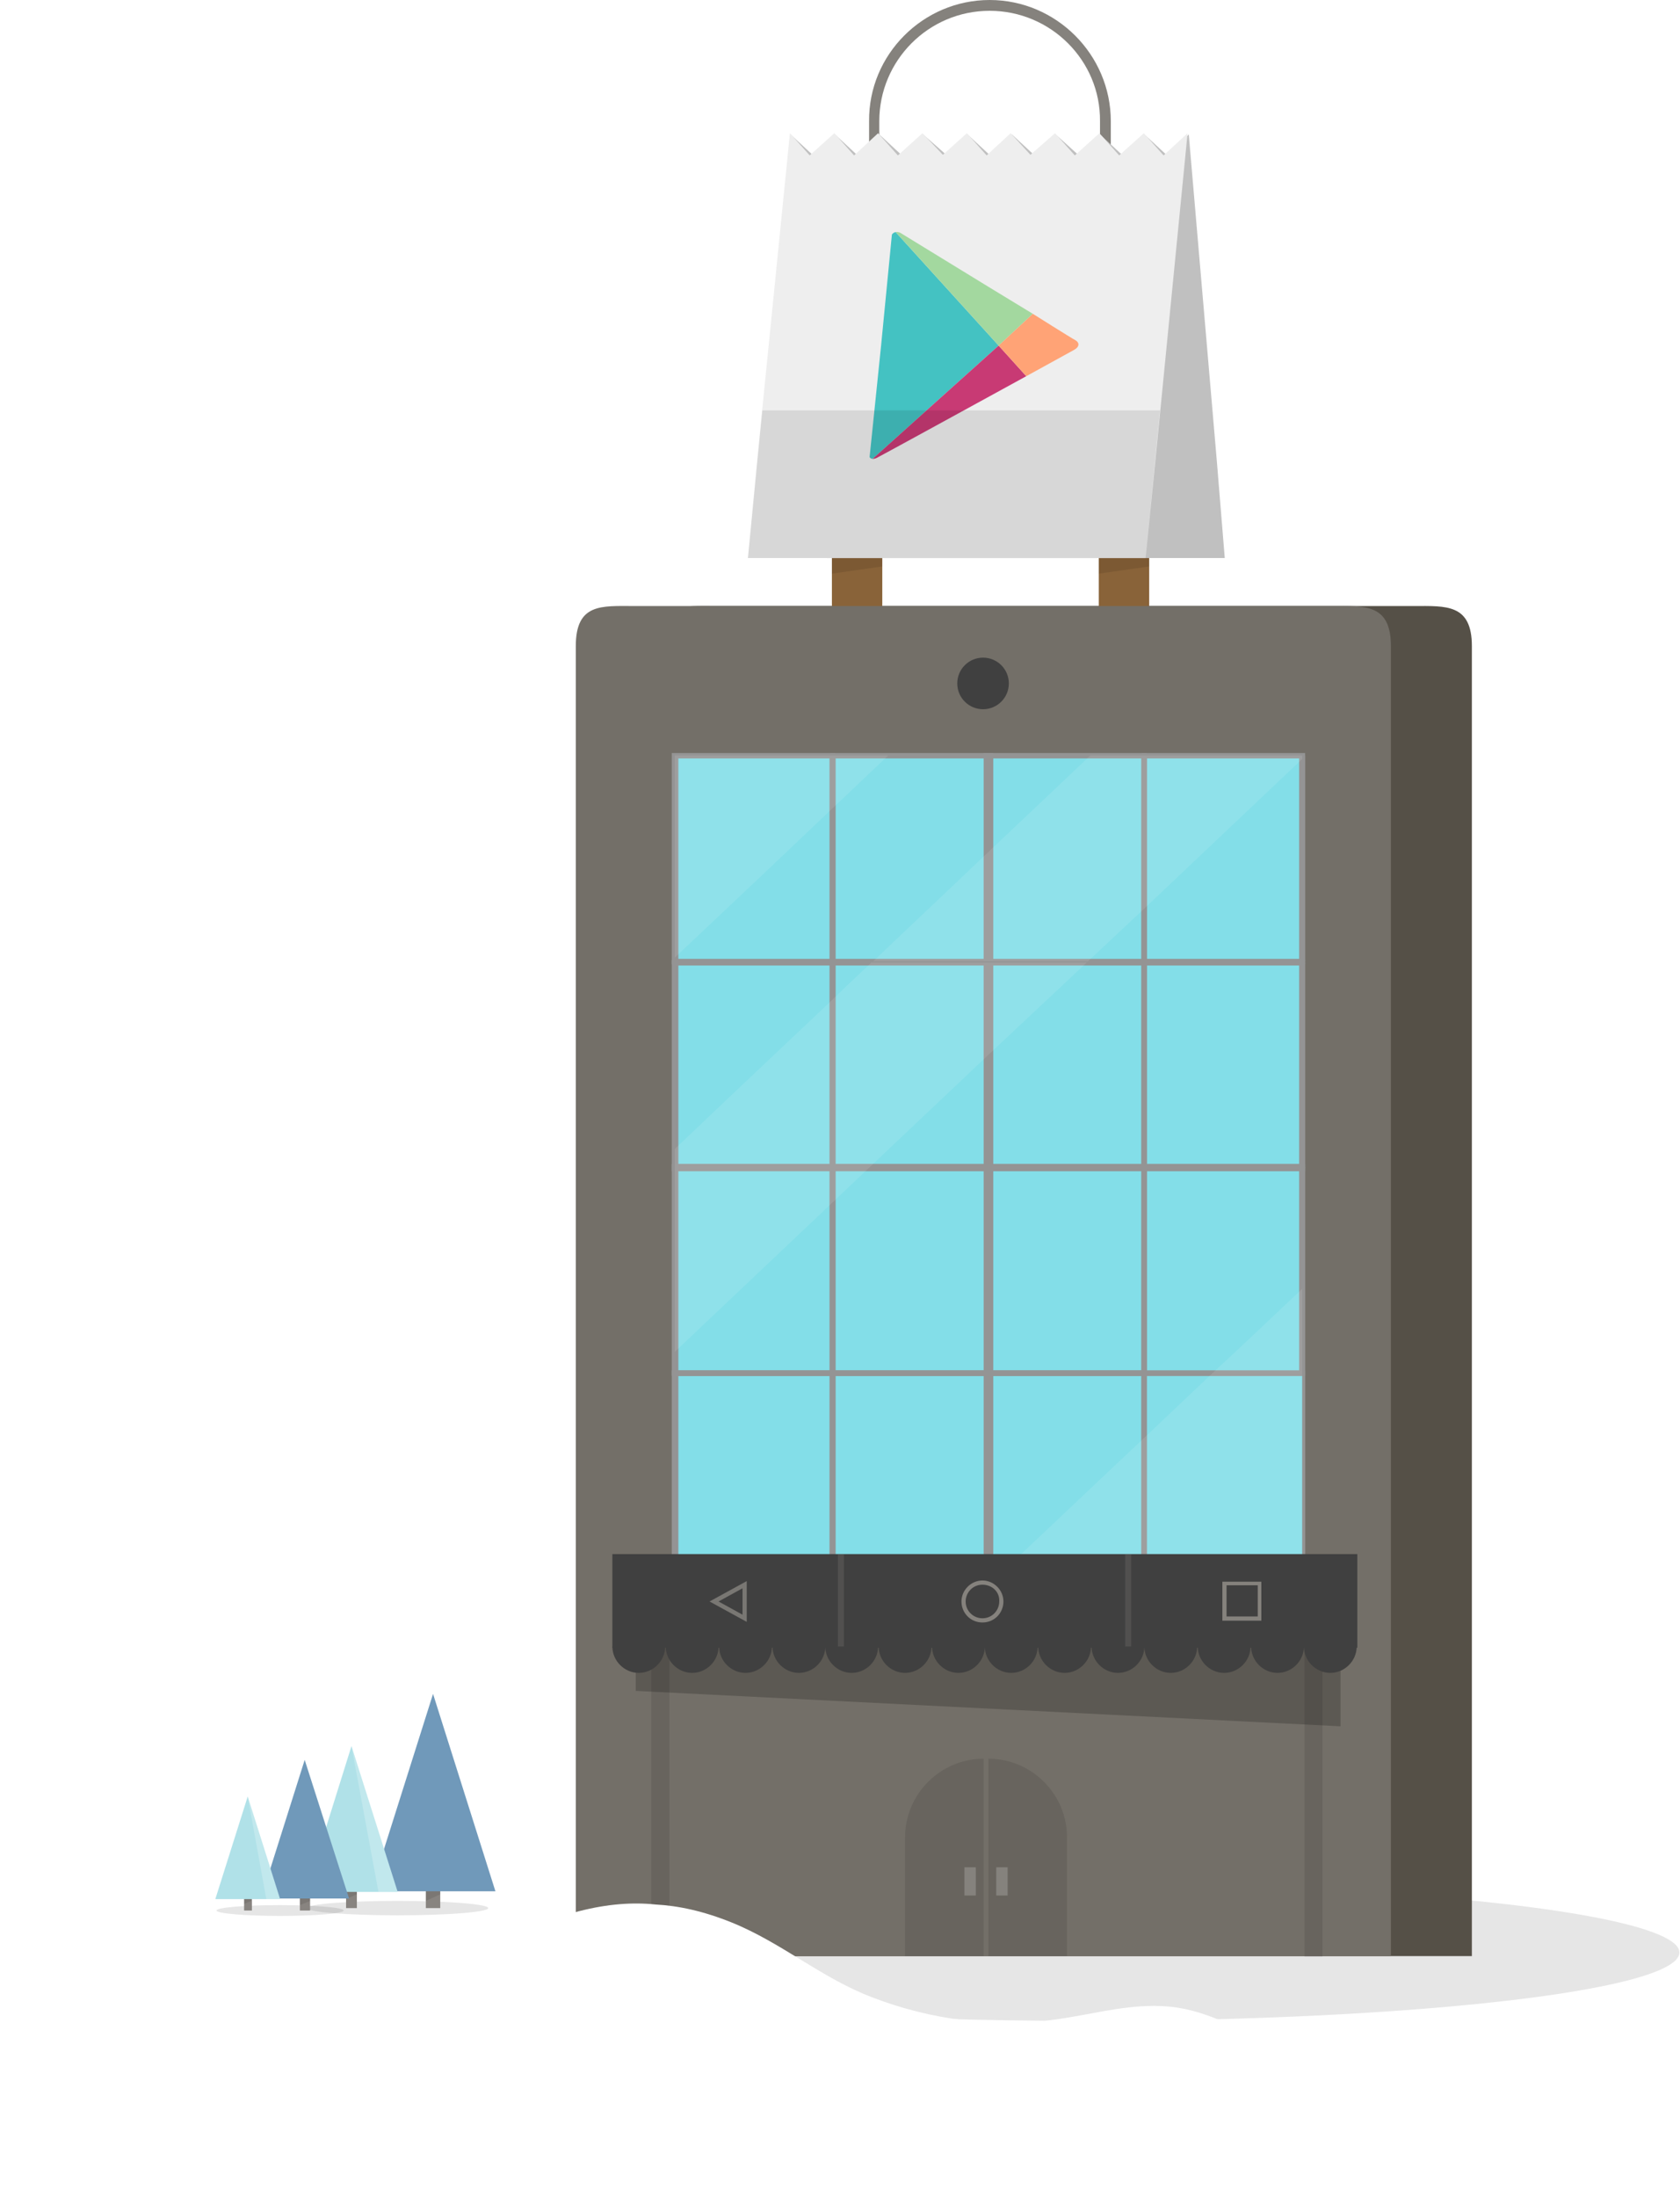 <svg id="slice" xmlns="http://www.w3.org/2000/svg" xmlns:xlink="http://www.w3.org/1999/xlink" width="280.1" height="366.2" viewBox="0 0 280.1 366.2"><style>.st0{opacity:.11;fill:#231f20}.st1{fill:#94917f}.st2{fill:#baafa2}.st3{fill:#785768}.st4{fill:#aaa89a}.st5{opacity:.1}.st6{fill:#8ce1f9}.st7{fill:#ceccbf}.st8{fill:#8d667a}.st9{fill:#918c84}.st10{fill:#c2beb6}.st11{fill:#f0e1d1}.st12{fill:#b6b4a8}.st13{fill:#94938a}.st14{fill:#7d7c71}.st15{fill:#633b4f}.st16{fill:#85837d}.st17{fill:#8a7665}.st18{fill:#6a695c}.st19{fill:#b9b7a4}.st20{fill:#2f9f42}.st21{opacity:.13}.st22{opacity:.2;fill:#231f20}.st23{fill:#d53e2e}.st24{fill:#003673}.st25{fill:#f09a1a}.st26{fill:#fdbf0f}.st27{fill:#736357}.st28{fill:#d84637}.st29{fill:#00a9e9}.st30{fill:#ffde00}.st31{fill:#48b780}.st32{fill:#7c6959}.st33{fill:#d3ae6e}.st34{fill:#fff}.st35{fill:#ffe95a}.st36{fill:#ffc300}.st37{fill:#f27b20}.st38{fill:#ee3837}.st39{fill:#4c8bfb}.st40{fill:#b757c5}.st41{fill:#ffdf8a}.st42{fill:#333}.st43{fill:#6a57ab}.st44{fill:#5d377a}.st45{fill:#393939}.st46{fill:#fde08b}.st47{fill:#dc3126}.st48{fill:#fdd500}.st49{fill:#515c5d}.st50{fill:#7d8586}.st51{fill:#afd136}.st52{fill:url(#SVGID_1_)}.st53{fill:url(#SVGID_2_)}.st54{fill:#e8d184}.st55{fill:#ca7836}.st56{fill:#54d184}.st57{opacity:.48}.st58{opacity:.5;fill:#75cef4}.st59,.st60{opacity:.5;fill:#00bff0}.st60{fill:#e6f6fd}.st61{opacity:.48;fill:#75cef4}.st62{fill:url(#SVGID_3_)}.st63{fill:gray}.st64{fill:#8f4293}.st65{fill:#ffd400}.st66{fill:url(#SVGID_4_)}.st67{fill:#28ae4b}.st68{fill:#e64436}.st69{fill:url(#SVGID_5_)}.st70{fill:url(#XMLID_158_)}.st71{opacity:.17;fill:#fff}.st72{fill:url(#SVGID_6_)}.st73{fill:url(#SVGID_7_)}.st74{fill:#00b2ee}.st75{fill:#b89860}.st76{fill:#b0b0b0}.st77{fill:#864537}.st78{fill:#fbcf99}.st79{fill:#fbcd48}.st80{fill:#fd0}.st81{fill:#d2392c}.st82{fill:url(#SVGID_8_)}.st83{fill:url(#SVGID_9_)}.st84{fill:url(#SVGID_10_)}.st85{fill:url(#SVGID_11_)}.st86{fill:url(#XMLID_160_)}.st87{fill:#afd77d}.st88{opacity:.1;fill:#231f20}.st89{fill:#7cb342}.st90{fill:#f9ce1d}.st91{fill:#ffe36c}.st92{fill:#5e35b1}.st93{fill:#9575cd}.st94{fill:#29b6f6}.st95{fill:#4ad0ff}.st96{fill:#9dce2e}.st97{fill:#e53935}.st98{fill:#f94b4b}.st99{fill:#fb8c00}.st100{fill:#fc9f42}.st101{fill:#9dca3b}.st102{fill:#66a622}.st103{fill:#ffb300}.st104{fill:#f57c00}.st105{fill:#a1cacf}.st106{fill:#dff3f5}.st107{fill:#bad7db}.st108{fill:#c3dfe3}.st109{fill:#bcdee3}.st110{opacity:.5}.st111{opacity:.8}.st112{fill:url(#XMLID_161_)}.st113{fill:url(#SVGID_12_)}.st114{fill:#f6f3ec}.st115{fill:#d7d7d7}.st116{fill:#959d9e}.st117{fill:#b3b3b3}.st118{fill:#e0e0e0}.st119{fill:#4d4d4d}.st120{fill:#595959}.st121{fill:#ffeb5e}.st122{fill:#6d7576}.st123{fill:#c9e09d}.st124{fill:#8f8f8f}.st125{fill:#5c6566}.st126{fill:#a19e97}.st127{fill:#61c6ec}.st128{fill:#77bf82}.st129{fill:#f3ff73}.st130{fill:url(#XMLID_163_)}.st131{fill:url(#SVGID_13_)}.st132{fill:url(#SVGID_14_)}.st133{fill:url(#XMLID_165_)}.st134{fill:#555047}.st135{fill:#896339}.st136{fill:#736f68}.st137{fill:#949494}.st138{fill:#83dee8}.st139{fill:#85827d}.st140{opacity:.2}.st141{fill:#404040}.st142{fill:silver}.st143{fill:#eee}.st144{fill:#44c2c2}.st144,.st145,.st146,.st147{clip-path:url(#SVGID_16_)}.st145{fill:#a3d89f}.st146{fill:#c83a74}.st147{fill:#ffa376}.st148{opacity:.24}.st149{fill:none;stroke:#85827d;stroke-width:.9;stroke-miterlimit:10}.st150{opacity:.83}.st151{fill:#888480}.st152{fill:#7099ba}.st153{fill:#b0e1e8}.st154{opacity:.22;fill:#fff}.st155{fill:url(#XMLID_172_)}.st156{fill:url(#SVGID_17_)}.st157{fill:url(#SVGID_18_)}.st158{fill:url(#XMLID_174_)}.st159{fill:#9db9bd}.st160{fill:#d1e3e6}.st161{fill:#b6d6db}.st162{fill:#9ccfd9}.st163{fill:#b4d3d9}.st164{fill:#97babf}.st165{fill:#c1dff5}.st166{fill:#c5e7eb}.st167{fill:#8ab8d4}.st168{fill:#e6e6e6}.st169{fill:#716e69}.st170{fill:#71bdde}.st171{fill:#659bc7}.st172{fill:#70afd4}.st173{fill:none}.st174{fill:#97cee6}.st175,.st176{opacity:8e-2;fill:#0f0f0f}.st176{opacity:.1}.st177{fill:#385fe4}.st178{fill:#ccc}.st179{fill:#2986e4}.st180{opacity:.21}.st181{clip-path:url(#SVGID_20_)}.st182{filter:url(#Adobe_OpacityMaskFilter)}.st183{mask:url(#SVGID_21_);fill:#33659a}.st184{filter:url(#Adobe_OpacityMaskFilter_1_)}.st185{mask:url(#SVGID_22_);fill:#385fe4}.st186{filter:url(#Adobe_OpacityMaskFilter_2_)}.st187{opacity:.17;mask:url(#SVGID_23_)}.st188{clip-path:url(#SVGID_25_)}.st189{opacity:.77}.st190{fill:#e8c97b}.st191{fill:#2d56e2}.st192{opacity:.11}.st193{fill:#0bbf68}.st194{fill:#98bee4}.st195{fill:#3f5656}.st196{fill:#d7c17d}.st197{opacity:.2;fill:#fff}.st198{fill:url(#SVGID_26_)}.st199{fill:url(#XMLID_228_)}.st200{fill:url(#SVGID_27_)}.st201{fill:url(#XMLID_231_)}.st202{fill:#9c9c9c}.st203{fill:#808082}.st204{fill:#9ed5ec}.st205{fill:#cacaca}.st206{fill:#e3e3e3}.st207{fill:#979797}.st208{fill:#9e9e9e}.st209{opacity:.58;fill:#c7ffff}.st210{opacity:.25}.st211{fill:#a52e22}.st212{fill:#e63636}.st213{fill:url(#XMLID_261_)}.st214{fill:url(#XMLID_278_)}.st215{fill:#f3831f}.st216{fill:#1fa2f3}.st217{fill:#914295}.st218{fill:#faac18}.st219{opacity:.1;fill:#333}.st220{fill:#836948}.st221{fill:#df543f}.st222{fill:#00813f}.st223{fill:#b9c9d2}.st224{fill:#28b04b}.st225{fill:#fff100}.st226{fill:#969696}.st227{fill:#0158bb}.st228{fill:#1565c0}.st229{fill:#3dd1f9}.st230{fill:#f5a816}.st231{fill:#c62828}.st232{fill:#bdbdbd}.st233{fill:#a5a5a5}.st234{fill:#424242}.st235{fill:#e6e7e8}.st236{fill:#fff}.st236,.st237,.st238{clip-path:url(#SVGID_31_)}.st237{fill:#e91c24}.st238{fill:#1976d2}.st239{fill:#4d8acf}.st240{fill:none;stroke:#fff;stroke-width:.659;stroke-miterlimit:10}.st241{fill:#00adee}.st242{clip-path:url(#SVGID_33_);fill:#fff}.st243{fill:#dbdbdb}.st244{fill:#9ad3d3}.st245{fill:url(#SVGID_34_)}.st246{fill:url(#SVGID_35_)}.st247{fill:url(#SVGID_36_)}.st248{fill:url(#SVGID_37_)}.st249{fill:url(#SVGID_38_)}.st250{fill:url(#SVGID_39_)}.st251{fill:url(#SVGID_40_)}.st252{fill:url(#SVGID_41_)}.st253{fill:#f7ce97}.st254{fill:#4c4c4c}.st255{fill:#e9e9e9}.st256{fill:#eb9b95}.st257{fill:#656565}.st258{fill:#5e5a48}.st259{fill:url(#SVGID_42_)}.st260{fill:url(#SVGID_43_)}.st261{fill:#999}.st262{opacity:.36}.st263{fill:#00a64c}.st264{fill:#d4d4d4}.st264,.st265,.st266,.st267{fill-rule:evenodd;clip-rule:evenodd}.st265{fill:#fff}.st266{fill:#008141}.st267{fill:#00a64c}.st268{fill:#28b265}.st269{opacity:.4;fill:#ffe000}.st270{fill:#c8cbcc}.st271{fill:#b8b8b8}.st272{fill:#949496}.st273{fill:#c8ead4}.st274{fill:#7d8485}.st275{fill:#2364d5}.st276{fill:url(#XMLID_279_)}.st277{fill:url(#SVGID_44_)}.st278{fill:url(#SVGID_45_)}.st279{fill:url(#SVGID_46_)}.st280{fill:#8700ee}.st281{fill:#00b533}.st282{fill:#eeda00}.st283{fill:#f2206d}.st284{fill:#6299fb}.st285{opacity:.7;fill:url(#SVGID_47_)}.st286,.st287{opacity:.7;fill:url(#SVGID_48_)}.st287{fill:url(#SVGID_49_)}.st288{fill:#ee5e5d}.st289{fill:#e09d17}.st290{fill:#f0ede9}.st291{clip-path:url(#SVGID_51_)}.st292{fill:#eec85c}.st293{opacity:.32;fill:#9a0000}.st294{fill:#f0f0f0}.st295{fill:#81d4fa}.st296{opacity:.49;fill:#c9edfc}.st297{fill:#d8746a}.st298{fill:#fcbe8d}.st299{fill:#00a9e7}.st300{fill:#6a7173}.st301{opacity:.6}.st302{fill:url(#SVGID_52_)}.st303{fill:url(#SVGID_53_)}.st304{fill:url(#XMLID_280_)}.st305{fill:url(#SVGID_54_)}.st306{fill:url(#SVGID_55_)}.st307{fill:url(#SVGID_56_)}.st308{fill:url(#SVGID_57_)}.st309{fill:#67635d}.st310{fill:#999690}.st311{fill:#e6da91}.st312{opacity:.55;fill:#bbaf3e}.st313{fill:#a8a69b}.st314{clip-path:url(#SVGID_59_)}.st315{fill:url(#SVGID_60_)}.st316{fill:url(#SVGID_61_)}.st317{opacity:.1;clip-path:url(#SVGID_59_)}.st318{clip-path:url(#SVGID_63_)}.st319{fill:#e3e3e2}.st320{fill:#cf4140}.st321{fill:url(#SVGID_64_)}.st322{fill:url(#SVGID_65_)}.st323{fill:url(#SVGID_66_)}.st324{fill:url(#SVGID_67_)}.st325{fill:#666}.st326{fill:#c1161c}.st327{fill:#b47945}.st328{fill:#d9dadb}.st329{fill:#36af49}.st330{fill:#2a943e}.st331{fill:#9ea0a2}.st332{fill:#bebfc1}.st333{fill:#f5961d}.st334{fill:#ffef00}.st335{fill:#6d6d6d}.st336{fill:url(#SVGID_68_)}.st337{fill:url(#XMLID_281_)}.st338{fill:#795d00}.st339,.st340{clip-path:url(#SVGID_70_)}.st339{fill:#bb8024}.st340{opacity:.1}.st341{fill:#955d00}.st342{fill:#f38836}.st343{fill:url(#XMLID_295_)}.st344{fill:url(#SVGID_71_)}.st345{fill:url(#SVGID_72_)}.st346{fill:url(#XMLID_296_)}.st347{opacity:.99}.st348{fill:#e8af38}.st349{fill:#98ab00}.st350{fill:#e75c52}.st351{fill:#a9897d}.st352{fill:#cb9d7b}.st353{fill:#996b63}.st354{fill:#35b8e8}.st355,.st356{opacity:.12;fill:url(#SVGID_73_)}.st356{fill:url(#SVGID_74_)}.st357{opacity:.28;fill:url(#SVGID_77_)}.st358{clip-path:url(#SVGID_81_)}.st359{fill:#fff59c}.st360{fill:#ebdbce}.st361{fill:#b07a53}.st362{fill:#1185ba}.st363{fill:#1f57a1}.st363,.st364{opacity:.32}.st365{fill:#c28d65}.st366{fill:#eb776f}.st367{fill:#afdb39}.st368{fill:#ebdb57}.st369{opacity:.16}.st370{fill:#cba483}.st371{fill:url(#XMLID_297_)}.st372{fill:url(#SVGID_82_)}.st373{fill:url(#SVGID_83_)}.st374{fill:#bee6eb}.st375{fill:#f9df00}.st376{fill:#d84733}.st377{fill:#fce000}.st378{fill:#575757}.st379{fill:#b3b2b3}.st380{fill:#e5e5e4}.st381{fill:#d5302b}.st382{fill:url(#SVGID_84_)}.st383{fill:url(#SVGID_85_)}.st384{fill:#ec4180}.st385{fill:#fbcb54}.st386{fill:#7296f0}.st387{fill:#fc793d}.st388{opacity:.14}.st389{fill:#404144}.st390{fill:#606163}.st391{opacity:.3}.st392,.st393{fill:#d7b256}.st393{opacity:.38}.st394{fill:#3d3d39}.st395{fill:#393b36}.st396,.st397{opacity:.6;fill:#3bff65}.st397{fill:#fc793d}.st398{clip-path:url(#SVGID_87_)}.st399{opacity:.29}.st400{fill:#9a51a8}.st401{fill:#fef6e0}.st402{fill:#a06ea9}.st403{fill:#353535}.st404{clip-path:url(#SVGID_89_)}.st405,.st406{opacity:.23;fill:#fff}.st406{opacity:.13}.st407{opacity:5e-2}.st408{opacity:.45}.st409{opacity:.2}.st409,.st410{fill:#fff170}.st411,.st412{opacity:.21;fill:#fff}.st412{opacity:.1}.st413,.st414{opacity:.27;fill:url(#SVGID_90_)}.st414{fill:url(#SVGID_91_)}.st415{fill:url(#SVGID_92_)}.st416{fill:url(#SVGID_93_)}.st417{fill:#2850a8}.st418{fill:#286ee4}.st419{fill:#0053df}.st420{fill:#007dd0}.st421{fill:#2891e4}.st422{opacity:.72}.st423,.st424{opacity:.28;fill:url(#SVGID_94_)}.st424{fill:url(#SVGID_95_)}.st425{fill:#2d6b7f}.st426,.st427{fill:#ff7c40}.st427{opacity:.21}.st428,.st429{opacity:.28;fill:url(#SVGID_96_)}.st429{fill:url(#SVGID_97_)}.st430,.st431{opacity:.28;fill:url(#SVGID_98_)}.st431{fill:url(#SVGID_99_)}.st432,.st433{fill:#ffee0a}.st433{opacity:.21}.st434,.st435{opacity:.28;fill:url(#SVGID_100_)}.st435{fill:url(#SVGID_101_)}.st436,.st437{fill:#fd45ff}.st437{opacity:.21}.st438,.st439{opacity:.28;fill:url(#SVGID_102_)}.st439{fill:url(#SVGID_103_)}.st440,.st441{fill:#52ff52}.st441{opacity:.21}.st442,.st443{opacity:.28;fill:url(#SVGID_104_)}.st443{fill:url(#SVGID_105_)}.st444,.st445{opacity:.28;fill:url(#SVGID_106_)}.st445{fill:url(#SVGID_107_)}.st446,.st447{fill:#59fff3}.st447{opacity:.21}.st448,.st449{opacity:.28;fill:url(#SVGID_108_)}.st449{fill:url(#SVGID_109_)}.st450,.st451{opacity:.28;fill:url(#SVGID_110_)}.st451{fill:url(#SVGID_111_)}.st452,.st453{opacity:.28;fill:url(#SVGID_112_)}.st453{fill:url(#SVGID_113_)}.st454,.st455{opacity:.28;fill:url(#SVGID_114_)}.st455{fill:url(#SVGID_115_)}.st456,.st457{opacity:.28;fill:url(#SVGID_116_)}.st457{fill:url(#SVGID_117_)}.st458,.st459{opacity:.28;fill:url(#SVGID_118_)}.st459{fill:url(#SVGID_119_)}.st460,.st461{opacity:.28;fill:url(#SVGID_120_)}.st461{fill:url(#SVGID_121_)}.st462,.st463{opacity:.28;fill:url(#SVGID_122_)}.st463{fill:url(#SVGID_123_)}.st464,.st465{opacity:.28;fill:url(#SVGID_124_)}.st465{fill:url(#SVGID_125_)}.st466,.st467{opacity:.28;fill:url(#SVGID_126_)}.st467{fill:url(#SVGID_127_)}.st468,.st469{opacity:.28;fill:url(#SVGID_128_)}.st469{fill:url(#SVGID_129_)}.st470,.st471{opacity:.28;fill:url(#SVGID_130_)}.st471{fill:url(#SVGID_131_)}.st472,.st473{opacity:.28;fill:url(#SVGID_132_)}.st473{fill:url(#SVGID_133_)}.st474,.st475{opacity:.28;fill:url(#SVGID_134_)}.st475{fill:url(#SVGID_135_)}.st476,.st477{opacity:.28;fill:url(#SVGID_136_)}.st477{fill:url(#SVGID_137_)}.st478,.st479{opacity:.28;fill:url(#SVGID_138_)}.st479{fill:url(#SVGID_139_)}.st480,.st481{opacity:.28;fill:url(#SVGID_140_)}.st481{fill:url(#SVGID_141_)}.st482,.st483{opacity:.28;fill:url(#SVGID_142_)}.st483{fill:url(#SVGID_143_)}.st484,.st485{opacity:.28;fill:url(#SVGID_144_)}.st485{fill:url(#SVGID_145_)}.st486,.st487{opacity:.28;fill:url(#SVGID_146_)}.st487{fill:url(#SVGID_147_)}.st488,.st489{opacity:.28;fill:url(#SVGID_148_)}.st489{fill:url(#SVGID_149_)}.st490,.st491{opacity:.28;fill:url(#SVGID_150_)}.st491{fill:url(#SVGID_151_)}.st492,.st493{opacity:.28;fill:url(#SVGID_152_)}.st493{fill:url(#SVGID_153_)}.st494,.st495{opacity:.28;fill:url(#SVGID_154_)}.st495{fill:url(#SVGID_155_)}.st496,.st497{opacity:.28;fill:url(#SVGID_156_)}.st497{fill:url(#SVGID_157_)}.st498,.st499{opacity:.28;fill:url(#SVGID_158_)}.st499{fill:url(#SVGID_159_)}.st500,.st501{opacity:.28;fill:url(#SVGID_160_)}.st501{fill:url(#SVGID_161_)}.st502,.st503{opacity:.28;fill:url(#SVGID_162_)}.st503{fill:url(#SVGID_163_)}.st504,.st505{opacity:.28;fill:url(#SVGID_164_)}.st505{fill:url(#SVGID_165_)}.st506,.st507{opacity:.28;fill:url(#SVGID_166_)}.st507{fill:url(#SVGID_167_)}.st508,.st509{opacity:.28;fill:url(#SVGID_168_)}.st509{fill:url(#SVGID_169_)}.st510,.st511{opacity:.28;fill:url(#SVGID_170_)}.st511{fill:url(#SVGID_171_)}.st512,.st513{opacity:.28;fill:url(#SVGID_172_)}.st513{fill:url(#SVGID_173_)}.st514{fill:#898f90}.st515{opacity:.25;fill:#fff}.st516{fill:#00b8f0}.st517{fill:#00a7f0}.st518{opacity:.91;fill:url(#SVGID_174_)}.st519{opacity:.12;fill:#ffee0a}.st520{opacity:.62}.st521{fill:url(#SVGID_175_)}.st522{fill:url(#SVGID_176_)}.st523{fill:url(#SVGID_177_)}.st524{fill:url(#SVGID_178_)}.st525{fill:#7d857e}.st526{fill:#89908a}.st527{opacity:.91;fill:url(#SVGID_179_)}.st528{opacity:.12}.st528,.st529{fill:#78ff5e}.st530{fill:url(#SVGID_180_)}.st531{fill:url(#SVGID_181_)}.st532{fill:url(#SVGID_182_)}.st533{fill:url(#SVGID_183_)}.st534{fill:#85847d}.st535{fill:#908f89}.st536{opacity:.91;fill:url(#SVGID_184_)}.st537{opacity:.12;fill:#ff5e91}.st538{fill:#ff8373}.st539{fill:url(#SVGID_185_)}.st540{fill:url(#SVGID_186_)}.st541{fill:url(#SVGID_187_)}.st542{fill:url(#SVGID_188_)}.st543{fill:#5d6667}.st544{fill:url(#XMLID_298_)}.st545{fill:url(#XMLID_299_)}.st546{fill:url(#SVGID_189_)}.st547{fill:#b13837}.st548{fill:#3b627a}.st549{fill:url(#SVGID_190_)}.st550{fill:url(#XMLID_312_)}.st551{fill:url(#SVGID_191_)}.st552{fill:#754517}.st553{fill:#845930}.st554{fill:#a35f25}.st555{fill:#aa6c37}.st556{fill:#b07644}.st557{fill:#efdbc1}.st558{fill:#ffc805}.st559{fill:#231f20}.st560{fill:#00a351}.st561{fill:#084}.st562{fill:#ef6522}.st563{fill:#7a4b1f}.st564{fill:#32cbe6}.st565{fill:url(#SVGID_192_)}.st566{opacity:.1;fill:#005fd0}.st567{fill:#c48e4f}.st568{fill:#f8aeae}.st569{fill:#e6e5e1}.st570{fill:#7b9eb8}.st571{fill:#a5b3ad}.st572{fill:#c7c7c7}.st573{fill:url(#XMLID_315_)}.st574{fill:url(#SVGID_193_)}.st575{fill:url(#SVGID_194_)}.st576{fill:#388e3c}.st577{fill:#2e7d32}.st578{fill:#ffe18c}.st579{opacity:.25;fill:#29b6f6}.st580{fill:#414042}.st581{fill:#2f4c52}.st582{fill:#455d82}.st583{fill:#795548}.st584{fill:#d3d4d6}.st585{fill:#bcbec0}.st586{clip-path:url(#SVGID_196_)}.st587{fill:url(#SVGID_197_)}.st588{fill:url(#SVGID_198_)}.st589{clip-path:url(#SVGID_200_)}.st590{opacity:.5;fill:#f9ce1d}.st591{opacity:.28}.st592{fill:#d7d8d9}.st593{fill:#ebeced}.st594{fill:#ffd600}.st595{fill:#039be5}.st596{fill:url(#XMLID_316_)}.st597{fill:url(#SVGID_201_)}.st598{fill:#34d4f0}.st599{fill:#74e4f6}.st599,.st600{opacity:.51}.st601{fill:#74e4f6}.st602{fill:url(#XMLID_329_)}.st603{fill:#434fbf}.st604{opacity:.51}.st604,.st605{fill:#7182f0}.st606{opacity:.38}.st607{opacity:.39;fill:#ffff5c}.st608{opacity:.58;fill:#fff}.st609,.st610{opacity:.19;fill:#73c1de}.st610{fill:#7335de}.st611{fill:#f5f2e2}.st612{fill:#a3a2a1}.st613{fill:#5a99d1}.st614{fill:#b8a485}.st615{fill:#eee5d5}.st616{fill:#ffc}.st617{fill:#ffd200}.st618{fill:#f26e21}.st619{fill:#f5871f}.st620{fill:#cfcfcf}.st621{fill:#019049}.st622{fill:#07a860}.st623{fill:#ab00ee}.st624{fill:#93d8f7}.st625{fill:#725d4c}.st626{fill:#028f1f}.st627{fill:#0da760}.st628{fill:#f4c138}.st629{fill:#f9646d}.st630{fill:url(#SVGID_202_)}.st631{clip-path:url(#SVGID_204_)}.st632{fill:#8de0f2}.st633{fill:url(#SVGID_205_)}.st634{fill:url(#XMLID_330_)}.st635,.st636{stroke:#d7d7d7;stroke-width:5.6;fill:none;stroke-miterlimit:10}.st636{stroke:#ffc;stroke-width:.7;stroke-dasharray:2.1,4.2}.st637{fill:#4cb5cf}.st638{fill:#638aaa}.st639{fill:url(#XMLID_331_)}.st640{fill:url(#XMLID_332_)}.st641{fill:url(#SVGID_206_)}.st642{fill:url(#XMLID_337_)}.st643{clip-path:url(#SVGID_208_)}.st644{fill:url(#SVGID_209_)}.st645{opacity:.51;clip-path:url(#SVGID_208_)}.st646{fill:url(#SVGID_210_)}.st647{fill:url(#SVGID_211_)}.st648{fill:url(#SVGID_212_)}.st649{fill:url(#XMLID_363_)}.st650{fill:url(#SVGID_213_)}.st651{fill:url(#XMLID_364_)}.st652{fill:#e0f3f5}.st653{opacity:.64;fill:#7ec1c4}.st654{fill:#c4dfe3}.st655,.st656{fill:#7ec1c4}.st656{opacity:.53}.st657,.st658{opacity:.82;fill:#7ec1c4}.st658{opacity:.3}.st659{fill:#79a6ad}.st660{fill:#c5161d}.st661{fill:#e91c24}.st662{fill:#00a551}.st663{fill:#2c7c2f}.st664{fill:#aec7dc}.st665{fill:none;stroke:#97babf;stroke-width:1.979;stroke-miterlimit:10}.st666{fill:#9dcb3b}.st667{fill:#d9ebed}.st668{fill:#008c45}.st669{fill:#ae5f2d}.st670{fill:#7a347e}.st671{fill:#754c28}.st672{fill:#0085b7}.st673{fill:#d89614}.st674{fill:#ecdec9}.st675{fill:#9c8954}.st676{opacity:8e-2}.st677{fill:#4e4e6b}.st678{fill:#859537}.st679{fill:#8a773f}.st680{fill:#cc29b9}.st681{fill:#6d42e3}.st682{fill:#16c447}.st683{fill:#c26d11}.st684{fill:url(#XMLID_404_)}.st685{clip-path:url(#SVGID_215_)}.st686{fill:#0081a8}.st687{clip-path:url(#SVGID_215_);fill:#c7b31e}.st688{fill:#b5b5b5}.st689{fill:#e8e8e8}.st690{fill:#0791aa}.st691{fill:#c7b31e}.st692{fill:#9d9d9d}.st693{fill:#f7f01f}.st694{fill:#7dc6d3}.st695{fill:#4db0c2}.st696{fill:#00be69}.st697{fill:#f57f17}.st698{fill:#e77969}.st699{fill:#f7e2a5}.st700{fill:#f4d784}.st701{fill:#54c391}.st702{fill:#008e5c}.st703{fill:#076e2f}.st704{fill:#fff}.st704,.st705,.st706{clip-path:url(#SVGID_215_)}.st705{fill:#f5f129}.st706{opacity:.1}.st707{fill:url(#SVGID_216_)}.st708{fill:#9dcfd8}.st709{fill:#b1e1e7}.st710{fill:#73bcdd}.st711{fill:#7ba8cd}.st712{fill:#7299ba}.st713{fill:#5b93c1}.st714{fill:#d2e3e6}.st715{fill:#48494d}.st716{fill:#16bdcc}.st717{fill:#d63e3e}.st718{fill:url(#SVGID_217_)}.st719{fill:url(#SVGID_218_)}.st720{fill:url(#SVGID_219_)}.st721{fill:#dcdfd8}.st722{opacity:.7}.st723{fill:#ef5350}.st724{fill:#70cc47}.st725{fill:#8bd463}.st726{fill:url(#SVGID_220_)}.st727{fill:#e24c41}.st728{fill:#eb6760}.st729{fill:#2db9eb}.st730{fill:#ffdf00}.st731{fill:#373b40}.st732{fill:#fffbdb}.st733{fill:#d7e1e3}.st734{opacity:.2;fill:#373b40}.st735{fill:#c6e9fa}.st736{fill:#20242a}.st737{fill:#332e2e}.st738{fill:#fdbe0c}.st739{fill:#f7fffa}.st740{fill:#9e978a}.st741{fill:#b4afa5}.st742{fill:#e68ecd}.st743{fill:#98d4bc}.st744{fill:#88a2d6}.st745{fill:#e36868}.st746{fill:#f8ae37}.st747{fill:#b99960}.st748{fill:#d4af6e}.st749{opacity:.12}.st750{fill:#f0b21c}.st751{fill:#b46d3d}.st752{fill:#caa56e}.st753{fill:#a8844f}.st754{fill:#59595c}.st755{fill:#b56d3d}.st756{opacity:.19;fill:#fcd09a}.st757{fill:#85e1e7}.st758{fill:#e7f3f2}.st759{opacity:.19}.st760{opacity:.6;fill:url(#SVGID_221_)}.st761{fill:#48aacf}.st762{opacity:.6;fill:#3e31ff}.st763,.st764{opacity:.6;fill:#1b4df9}.st764{fill:#85e1e7}.st765{fill:#62accd}.st766{fill:#81ffff}.st767,.st768{opacity:.6;fill:#fff}.st768{fill:#73bcdd}.st769{fill:#2e93c1}.st770,.st771{opacity:.6;fill:#1e9ae3}.st771{fill:#48aacf}.st772{opacity:.15;fill:#81ffff}.st773{opacity:.6;fill:#2e93c1}.st774,.st775{opacity:.67;fill:#62accd}.st775{fill:#9dcfd8}.st776{opacity:.28;fill:#81ffff}.st777{fill:#8aafb5}.st778{opacity:.99;fill:#91f3fa}.st779{fill:#1fc2f5}.st780,.st781{opacity:.99;fill:#62accd}.st781{fill:#a9dee8}.st782{opacity:.36;fill:url(#SVGID_222_)}.st783{fill:url(#SVGID_223_)}.st784{opacity:.6;fill:#62accd}.st785{fill:url(#SVGID_224_)}.st786{fill:url(#SVGID_225_)}.st787{fill:url(#SVGID_226_)}.st788{fill:#caf5f6}.st789{fill:#00c1f2}.st790{fill:#ff931e}.st791{fill:#d94636}.st792{fill:#d43e2e}.st793{fill:#fdce48}.st794{fill:#464647}.st795{fill:#d33e2f}.st796{fill:#ff8a33}.st797{fill:#746458}.st798{fill:#57aba9}.st799{fill:#6cccc9}.st800{fill:#a7c1c5}.st801{fill:#b6e2f8}.st802{fill:#61aac9}.st803{fill:#e1f3fc}.st804{fill:#fff58b}.st805{fill:#b59a48}.st806{fill:#eed257}.st807{fill:#d9d286}.st808{fill:#ff916d}.st809{fill:#ffe327}.st810{fill:#64e8be}.st811,.st812{opacity:.2;fill:#333}.st812{opacity:.22}.st813{fill:url(#XMLID_406_)}.st814{fill:url(#XMLID_407_)}.st815{fill:url(#XMLID_408_)}.st816{fill:url(#SVGID_227_)}.st817{fill:url(#XMLID_422_)}.st818{fill:url(#XMLID_423_)}.st819{fill:url(#SVGID_228_)}.st820{fill:url(#SVGID_229_)}.st821{opacity:.55;fill:#d8fbff}.st822{opacity:.5;fill:url(#SVGID_230_)}.st823{fill:#29b65e}.st824{fill:#009047}.st825{fill:#91651c}.st826{fill:#bd822b}.st827{fill:#d5b06e}.st828{fill:#007dc5}.st829{fill:#a66d40}.st830{fill:#ff8c33}.st831{fill:#a67108}.st832{fill:#f1b31c}.st833{fill:#b88a13}.st834{fill:#b93a2c}.st835{fill:#c36e2c}.st836{fill:#a8362a}.st837{fill:#34875d}.st838{fill:#602c63}.st839{fill:#0086b7}.st840{fill:#cdb300}.st841{fill:#26a89b}.st842{fill:#da4637}.st843{fill:#48b980}.st844{fill:#f58b37}.st845{fill:#00abe9}.st846{fill:#4859b9}.st847{fill:#e86e1c}.st848{fill:#c8541f}.st849{fill:#b9191e}.st850{opacity:.19;fill:#212121}.st851{opacity:.3;fill:#28b04b}.st852{fill:#f9858e}.st853{fill:#5f14a6}.st854{fill:#8c28de}.st855{fill:#a2a5a3}.st856{fill:#ab3125}.st857{clip-path:url(#SVGID_232_)}.st858{fill:#00914a}.st859{opacity:.39;fill:#791f11}.st860{fill:#b6e5cd}.st861{fill:#e9d386}.st862{fill:#413d3d}.st863{fill:#666262}.st864{fill:#85d4ac}.st865{opacity:.1;fill:#b6e5cd}.st866{fill:#f5951f}.st867{fill:#00369c}.st868{fill:#2759d9}.st869{fill:#2297cc}.st870{fill:#764c2e}.st871{fill:#d4af19}.st872{fill:#62a807}.st873{fill:#008e1f}.st874{opacity:.37;fill:#fff}.st875{fill:#bbe5fa}.st876{fill:#7a5951}.st877,.st878{fill:#212121}.st878{clip-path:url(#XMLID_424_)}.st879{fill:#cc372c}.st880{fill:#ebad11}.st881{fill:#e33483}.st882{fill:#3788de}</style><g id="New_Symbol_86"><linearGradient id="XMLID_158_" gradientUnits="userSpaceOnUse" x1="-10984.579" y1="278.517" x2="-10984.579" y2="310.152" gradientTransform="matrix(-1 0 0 1 -10848.863 0)"><stop offset=".224" stop-color="#FFF"/><stop offset=".328" stop-color="#FFF" stop-opacity=".672"/><stop offset=".793" stop-color="#FFF" stop-opacity="0"/></linearGradient><path id="XMLID_3031_" class="st70" d="M16.3 297.5c55-11.7 54.7-26.6 78.1-36.6 5.5-2.4 10.4-3.3 14.9-3.1 4.5-.1 9.4.8 14.9 3.1 9.9 4.3 17.7 12.4 27.6 16.5 11.3 4.6 23.8 5.5 35.5 2.2 8.1-2.2 16-6.4 24.3-5.5 15.5 1.7 28.4 20.7 43.4 16.3-3.3 7.3-8.8 13-14.9 17.5-20.2 15.1-45.6 17.2-69.7 17.4-32.8.2-64.3-6-96.5-9.9-13.5-1.6-27.4-6.1-40.5-10.2-2.6-1-16.7-7.7-17.1-7.7z"/><ellipse id="XMLID_3030_" class="st5" cx="181.1" cy="325.4" rx="98.9" ry="11.4"/><path class="st134" d="M245.4 326H109.5V107.7c0-7.2 4.3-6.7 9.7-6.7h116.5c5.4 0 9.7-.4 9.7 6.7V326z"/><path class="st135" d="M138.7 93h8.4v9h-8.4z"/><path class="st5" d="M147.1 93v1.4l-8.4 1.2V93z"/><path class="st135" d="M183.2 93h8.4v9h-8.4z"/><path class="st5" d="M191.6 93v1.4l-8.4 1.2V93z"/><path class="st136" d="M231.8 326H96V107.7c0-7.2 4.3-6.7 9.7-6.7h116.5c5.4 0 9.7-.4 9.7 6.7V326z"/><path class="st137" d="M217.6 263.6h-27.2v-35.2h27.2v35.2zm-26.4-.9h25.4v-33.4h-25.4v33.4z"/><path class="st137" d="M216.7 228.8h.9v34.3h-.9z"/><path class="st138" d="M190.8 228.8h26.3v34.3h-26.3zm-26.3 0h26.3v34.3h-26.3z"/><path class="st138" d="M138.9 228.8h26.3v34.3h-26.3zm-26.4 0h26.3v34.3h-26.3zm78.3-34.3h26.3v34.3h-26.3zm-26.3 0h26.3v34.3h-26.3z"/><path class="st138" d="M138.9 194.5h26.3v34.3h-26.3zm-26.4 0h26.3v34.3h-26.3zm78.3-34.1h26.3v34.3h-26.3z"/><path class="st138" d="M164.5 160.4h26.3v34.3h-26.3z"/><path class="st138" d="M138.9 160.4h26.3v34.3h-26.3zm-26.4 0h26.3v34.3h-26.3zm78.3-34.5h26.3v34.3h-26.3zm-26.3 0h26.3v34.3h-26.3z"/><path class="st138" d="M138.9 125.9h26.3v34.3h-26.3zm-26.4 0h26.3v34.3h-26.3z"/><path class="st137" d="M191.2 263.6H164v-35.2h27.2v35.2zm-26.3-.9h25.4v-33.4h-25.4v33.4z"/><path class="st137" d="M190.3 228.8h.9v34.3h-.9zm-24.7 34.8h-27.2v-35.2h27.2v35.2zm-26.3-.9h25.4v-33.4h-25.4v33.4z"/><path class="st137" d="M164.7 228.8h.9v34.3h-.9zm-25.4 34.8H112v-35.2h27.2v35.2zm-26.4-.9h25.4v-33.4h-25.4v33.4z"/><path class="st137" d="M138.4 228.8h.9v34.3h-.9zm79.2.5h-27.2V194h27.2v35.3zm-26.4-.9h25.4V195h-25.4v33.4z"/><path class="st137" d="M216.7 194.5h.9v34.3h-.9zm-25.5 34.8H164V194h27.2v35.3zm-26.3-.9h25.4V195h-25.4v33.4z"/><path class="st137" d="M190.3 194.5h.9v34.3h-.9zm-24.7 34.8h-27.2V194h27.2v35.3zm-26.3-.9h25.4V195h-25.4v33.4z"/><path class="st137" d="M164.7 194.5h.9v34.3h-.9zm-25.4 34.8H112V194h27.2v35.3zm-26.4-.9h25.4V195h-25.4v33.4z"/><path class="st137" d="M138.4 194.5h.9v34.3h-.9zm79.2.7h-27.2V160h27.2v35.2zm-26.4-.9h25.4v-33.4h-25.4v33.4z"/><path class="st137" d="M216.7 160.4h.9v34.3h-.9zm-25.5 34.8H164V160h27.2v35.2zm-26.3-.9h25.4v-33.4h-25.4v33.4z"/><path class="st137" d="M190.3 160.4h.9v34.3h-.9zm-24.7 34.8h-27.2V160h27.2v35.2zm-26.3-.9h25.4v-33.4h-25.4v33.4z"/><path class="st137" d="M164.7 160.4h.9v34.3h-.9zm-25.4 34.8H112V160h27.2v35.2zm-26.4-.9h25.4v-33.4h-25.4v33.4z"/><path class="st137" d="M138.4 160.4h.9v34.3h-.9zm79.2.3h-27.2v-35.2h27.2v35.2zm-26.4-.9h25.4v-33.4h-25.4v33.4z"/><path class="st137" d="M216.7 125.9h.9v34.3h-.9zM112.2 228.8h.9v34.3h-.9zm0-34.3h.9v34.3h-.9z"/><path class="st137" d="M112.2 160.4h.9v34.3h-.9zm0-34.5h.9v34.3h-.9zm79 34.8H164v-35.2h27.2v35.2zm-26.3-.9h25.4v-33.4h-25.4v33.4z"/><path class="st137" d="M190.3 125.9h.9v34.3h-.9zm-24.7 34.8h-27.2v-35.2h27.2v35.2zm-26.3-.9h25.4v-33.4h-25.4v33.4z"/><path class="st137" d="M164.7 125.9h.9v34.3h-.9zm-25.4 34.8H112v-35.2h27.2v35.2zm-26.4-.9h25.4v-33.4h-25.4v33.4z"/><path class="st137" d="M138.4 125.9h.9v34.3h-.9z"/><path class="st5" d="M164 326h-13.1v-19.8c0-7.2 5.9-13.1 13.1-13.1V326z"/><path class="st139" d="M160.8 311.2h1.9v4.7h-1.9z"/><path class="st5" d="M164.8 326h13.1v-19.8c0-7.2-5.9-13.1-13.1-13.1V326z"/><path class="st139" d="M166.1 311.2h1.9v4.7h-1.9z"/><path class="st5" d="M108.6 271.6h3v54.5h-3zm108.9 0h3v54.5h-3z"/><path class="st140" d="M223.5 287.7L106 281.8v-9.9h117.5z"/><path class="st137" d="M112.5 160h104.6v.9H112.5zm0 34h104.6v.9H112.5zm0 34.4h104.6v.9H112.5z"/><path class="st5 st34" d="M190.8 239.6c-8.3 7.8-16.6 15.7-24.9 23.5h51.2v-48.3c-5 4.7-9.9 9.4-14.9 14l-11.4 10.8zm-9.6-79.2h-35.9c-2.2 2.1-4.4 4.1-6.5 6.2-8.8 8.3-17.6 16.6-26.3 24.9v33.8l26.3-24.9 6-5.7 20.3-19.2 16.1-15.1zm9.6-34.5h-9c-5.5 5.2-11.1 10.5-16.6 15.7-6.5 6.2-13.1 12.4-19.6 18.6h35.8l9.4-8.8 26.3-24.9v-.6h-26.3zm-42.7 0h-35.6v33.7c8.8-8.3 17.6-16.6 26.3-24.9 3.1-2.9 6.2-5.9 9.3-8.8z"/><circle class="st141" cx="163.9" cy="113.9" r="4.3"/><path class="st139" d="M172.1 40.5h-10.8c-5.9.1-11.1.2-14-2.7-1.6-1.6-2.4-4-2.4-7.3V20.2C144.8 9.1 153.9 0 165 0s20.2 9.1 20.2 20.2v10.3c0 3.3-.8 5.7-2.4 7.3-2.4 2.4-6.2 2.7-10.7 2.7zM165 1.8c-10.2 0-18.4 8.3-18.4 18.4v10.3c0 2.8.6 4.8 1.9 6 2.4 2.3 7.2 2.3 12.7 2.2h7.6c5.5.1 10.3.2 12.7-2.2 1.3-1.3 1.9-3.2 1.9-6V20.2c.1-10.1-8.2-18.4-18.4-18.4z"/><path class="st142" d="M194.8 26.1l-4-3.7-3.4 3.7-4-3.7-3.3 3.7-4.1-3.7-3.4 3.6-3.9-3.6-3.4 3.7-4-3.7L158 26l-4.1-3.6-3.3 3.7-4-3.7-3.4 3.7-4-3.7-3.4 3.7-4-3.7 4.7 54.7 1.4 15.9h66.3l-1.3-15.9-4.7-54.7z"/><path class="st143" d="M194 25.9l-3.3-3.7-4.1 3.7-3.3-3.7-4.1 3.7-3.3-3.7-4.1 3.6-3.3-3.6-4 3.7-3.3-3.7-4 3.6-3.4-3.6-4.1 3.7-3.3-3.7-4 3.7-3.3-3.7-4.1 3.7-3.3-3.7-5.5 54.9-1.5 15.9H191l1.6-15.9 5.4-54.9z"/><g id="PLAY_1_"><defs><path id="SVGID_15_" d="M172.2 52.3l-7.5-4.6s-13.6-8.3-14.4-8.8c-.8-.5-1.7-.2-1.8.8-.2 1.7-1.8 17.8-1.8 17.8s-1.7 17.4-1.8 18.1c-.1.8.5 1.1 1.3.7.8-.4 16.5-9 16.5-9l8.4-4.6s7.1-3.9 8-4.4c.9-.5.9-1.2.2-1.6-.6-.3-7.1-4.4-7.1-4.4z"/></defs><clipPath id="SVGID_1_"><use xlink:href="#SVGID_15_" overflow="visible"/></clipPath><path clip-path="url(#SVGID_1_)" fill="#44c2c2" d="M148.8 38.1l-1.9 19.5-2 19.4 21.6-19.4z"/><path clip-path="url(#SVGID_1_)" fill="#a3d89f" d="M172.2 52.3l-7.4-4.5-16-9.8v.1l17.7 19.5z"/><path clip-path="url(#SVGID_1_)" fill="#c83a74" d="M144.9 77v.1l17.9-9.8 8.4-4.5-4.7-5.2z"/><path clip-path="url(#SVGID_1_)" fill="#ffa376" d="M172.2 52.3l-5.7 5.3 4.7 5.2 9.6-5.2z"/></g><path class="st5" d="M127.1 68.4L124.7 93H191l2.4-24.6z"/><path class="st141" d="M102.1 259h124.2v15.6H102.1z"/><path class="st148 st57 st139" d="M139.7 259h1v15.6h-1zm47.9 0h1v15.6h-1z"/><path class="st141" d="M110.9 274.4c0 2.4-2 4.4-4.4 4.4s-4.4-2-4.4-4.4m17.7 0c0 2.4-2 4.4-4.4 4.4s-4.4-2-4.4-4.4m17.7 0c0 2.4-2 4.4-4.4 4.4s-4.4-2-4.4-4.4m17.7 0c0 2.4-2 4.4-4.4 4.4-2.4 0-4.4-2-4.4-4.4m17.6 0c0 2.4-2 4.4-4.4 4.4-2.4 0-4.4-2-4.4-4.4m17.7 0c0 2.4-2 4.4-4.4 4.4-2.4 0-4.4-2-4.4-4.4m17.7 0c0 2.4-2 4.4-4.4 4.4-2.4 0-4.4-2-4.4-4.4m17.6 0c0 2.4-2 4.4-4.4 4.4-2.4 0-4.4-2-4.4-4.4m17.7 0c0 2.4-2 4.4-4.4 4.4-2.4 0-4.4-2-4.4-4.4m17.7 0c0 2.4-2 4.4-4.4 4.4-2.4 0-4.4-2-4.4-4.4m17.6 0c0 2.4-2 4.4-4.4 4.4-2.4 0-4.4-2-4.4-4.4m17.7 0c0 2.4-2 4.4-4.4 4.4-2.4 0-4.4-2-4.4-4.4m17.7 0c0 2.4-2 4.4-4.4 4.4-2.4 0-4.4-2-4.4-4.4m17.6 0c0 2.4-2 4.4-4.4 4.4-2.4 0-4.4-2-4.4-4.4"/><path class="st150 st139" d="M124.5 270.3l-6.2-3.4 6.2-3.4v6.8zm-4.7-3.4l4 2.2v-4.4l-4 2.2z"/><path class="st139" d="M163.8 270.4c-2 0-3.5-1.6-3.5-3.5s1.6-3.5 3.5-3.5 3.5 1.6 3.5 3.5-1.5 3.5-3.5 3.5zm0-6.3c-1.6 0-2.8 1.3-2.8 2.8 0 1.6 1.3 2.8 2.8 2.8 1.6 0 2.8-1.3 2.8-2.8.1-1.6-1.2-2.8-2.8-2.8zm46.5 6h-6.5v-6.5h6.5v6.5zm-5.8-.7h5.2v-5.2h-5.2v5.2z"/><g id="New_Symbol_82_2_"><ellipse class="st5" cx="66.3" cy="318" rx="15.1" ry="1.2"/><g id="XMLID_3645_"><path id="XMLID_3646_" class="st5" d="M65.4 311.7h-2.8v1.4l2.8-.9z"/></g><g id="XMLID_3641_"><path id="XMLID_3644_" class="st151" d="M71 308.4h2.4v9.6H71z"/><path id="XMLID_3643_" class="st152" d="M72.2 282.3l10.4 32.9H61.8z"/><path id="XMLID_3642_" class="st5" d="M73.4 315.2H71v1.6l2.4-1.1z"/></g><g id="XMLID_3634_"><path id="XMLID_3640_" class="st151" d="M57.7 310.3h1.8v7.7h-1.8z"/><path id="XMLID_3639_" class="st153" d="M58.6 291l7.7 24.3H51z"/><g id="XMLID_3637_"><defs><path id="XMLID_3638_" d="M58.6 291l7.7 24.3H51z"/></defs><clipPath id="XMLID_160_"><use xlink:href="#XMLID_3638_" overflow="visible"/></clipPath></g><path id="XMLID_3636_" class="st154" d="M58.6 291l4.5 24.3h3.2z"/><path id="XMLID_3635_" class="st5" d="M59.5 315.3h-1.8v1.2l1.8-.8z"/></g></g><g id="New_Symbol_82_1_"><ellipse class="st5" cx="46.7" cy="318.4" rx="10.6" ry=".9"/><g id="XMLID_3632_"><path id="XMLID_3633_" class="st5" d="M46.1 314h-2v.9l2-.6z"/></g><g id="XMLID_3628_"><path id="XMLID_3631_" class="st151" d="M50 311.6h1.7v6.8H50z"/><path id="XMLID_3630_" class="st152" d="M50.8 293.3l7.4 23.1H43.5z"/><path id="XMLID_3629_" class="st5" d="M51.7 316.4H50v1.1l1.7-.7z"/></g><g id="XMLID_3613_"><path id="XMLID_3626_" class="st151" d="M40.7 313H42v5.4h-1.3z"/><path id="XMLID_3624_" class="st153" d="M41.3 299.4l5.4 17.1H35.9z"/><g id="XMLID_3620_"><defs><path id="XMLID_3622_" d="M41.3 299.4l5.4 17.1H35.9z"/></defs><clipPath id="XMLID_161_"><use xlink:href="#XMLID_3622_" overflow="visible"/></clipPath></g><path id="XMLID_3619_" class="st154" d="M41.3 299.4l3.1 17.1h2.3z"/><path id="XMLID_3614_" class="st5" d="M41.9 316.5h-1.2v.8l1.2-.5z"/></g></g><linearGradient id="XMLID_163_" gradientUnits="userSpaceOnUse" x1="-9986.351" y1="-180.714" x2="-9986.351" y2="-155.726" gradientTransform="matrix(-1 -.076 0 1 -9869.647 -244.38)"><stop offset=".224" stop-color="#FFF"/><stop offset=".328" stop-color="#FFF" stop-opacity=".672"/><stop offset=".793" stop-color="#FFF" stop-opacity="0"/></linearGradient><path id="XMLID_744_" class="st130" d="M0 348.8c46.8-4.1 76.7-25.2 96.6-30.3 4.7-1.2 8.9-1.5 12.7-1.1 3.8.2 8 1.1 12.7 3 8.4 3.4 15 9.3 23.5 12.5 9.6 3.7 20.3 5.1 30.2 3.7 6.9-.9 13.6-3.1 20.7-2 13.2 2.1 24.2 15.4 37 13.4-2.8 4.6-7.5 7.9-12.7 10.5-17.2 8.5-38.8 8.3-59.3 6.8-27.9-2-55.4 1.1-82.9-3.5-11.5-1.8-47.1 5.2-58.2 1.7-2.4-.8-20-14.7-20.3-14.7z"/></g></svg>